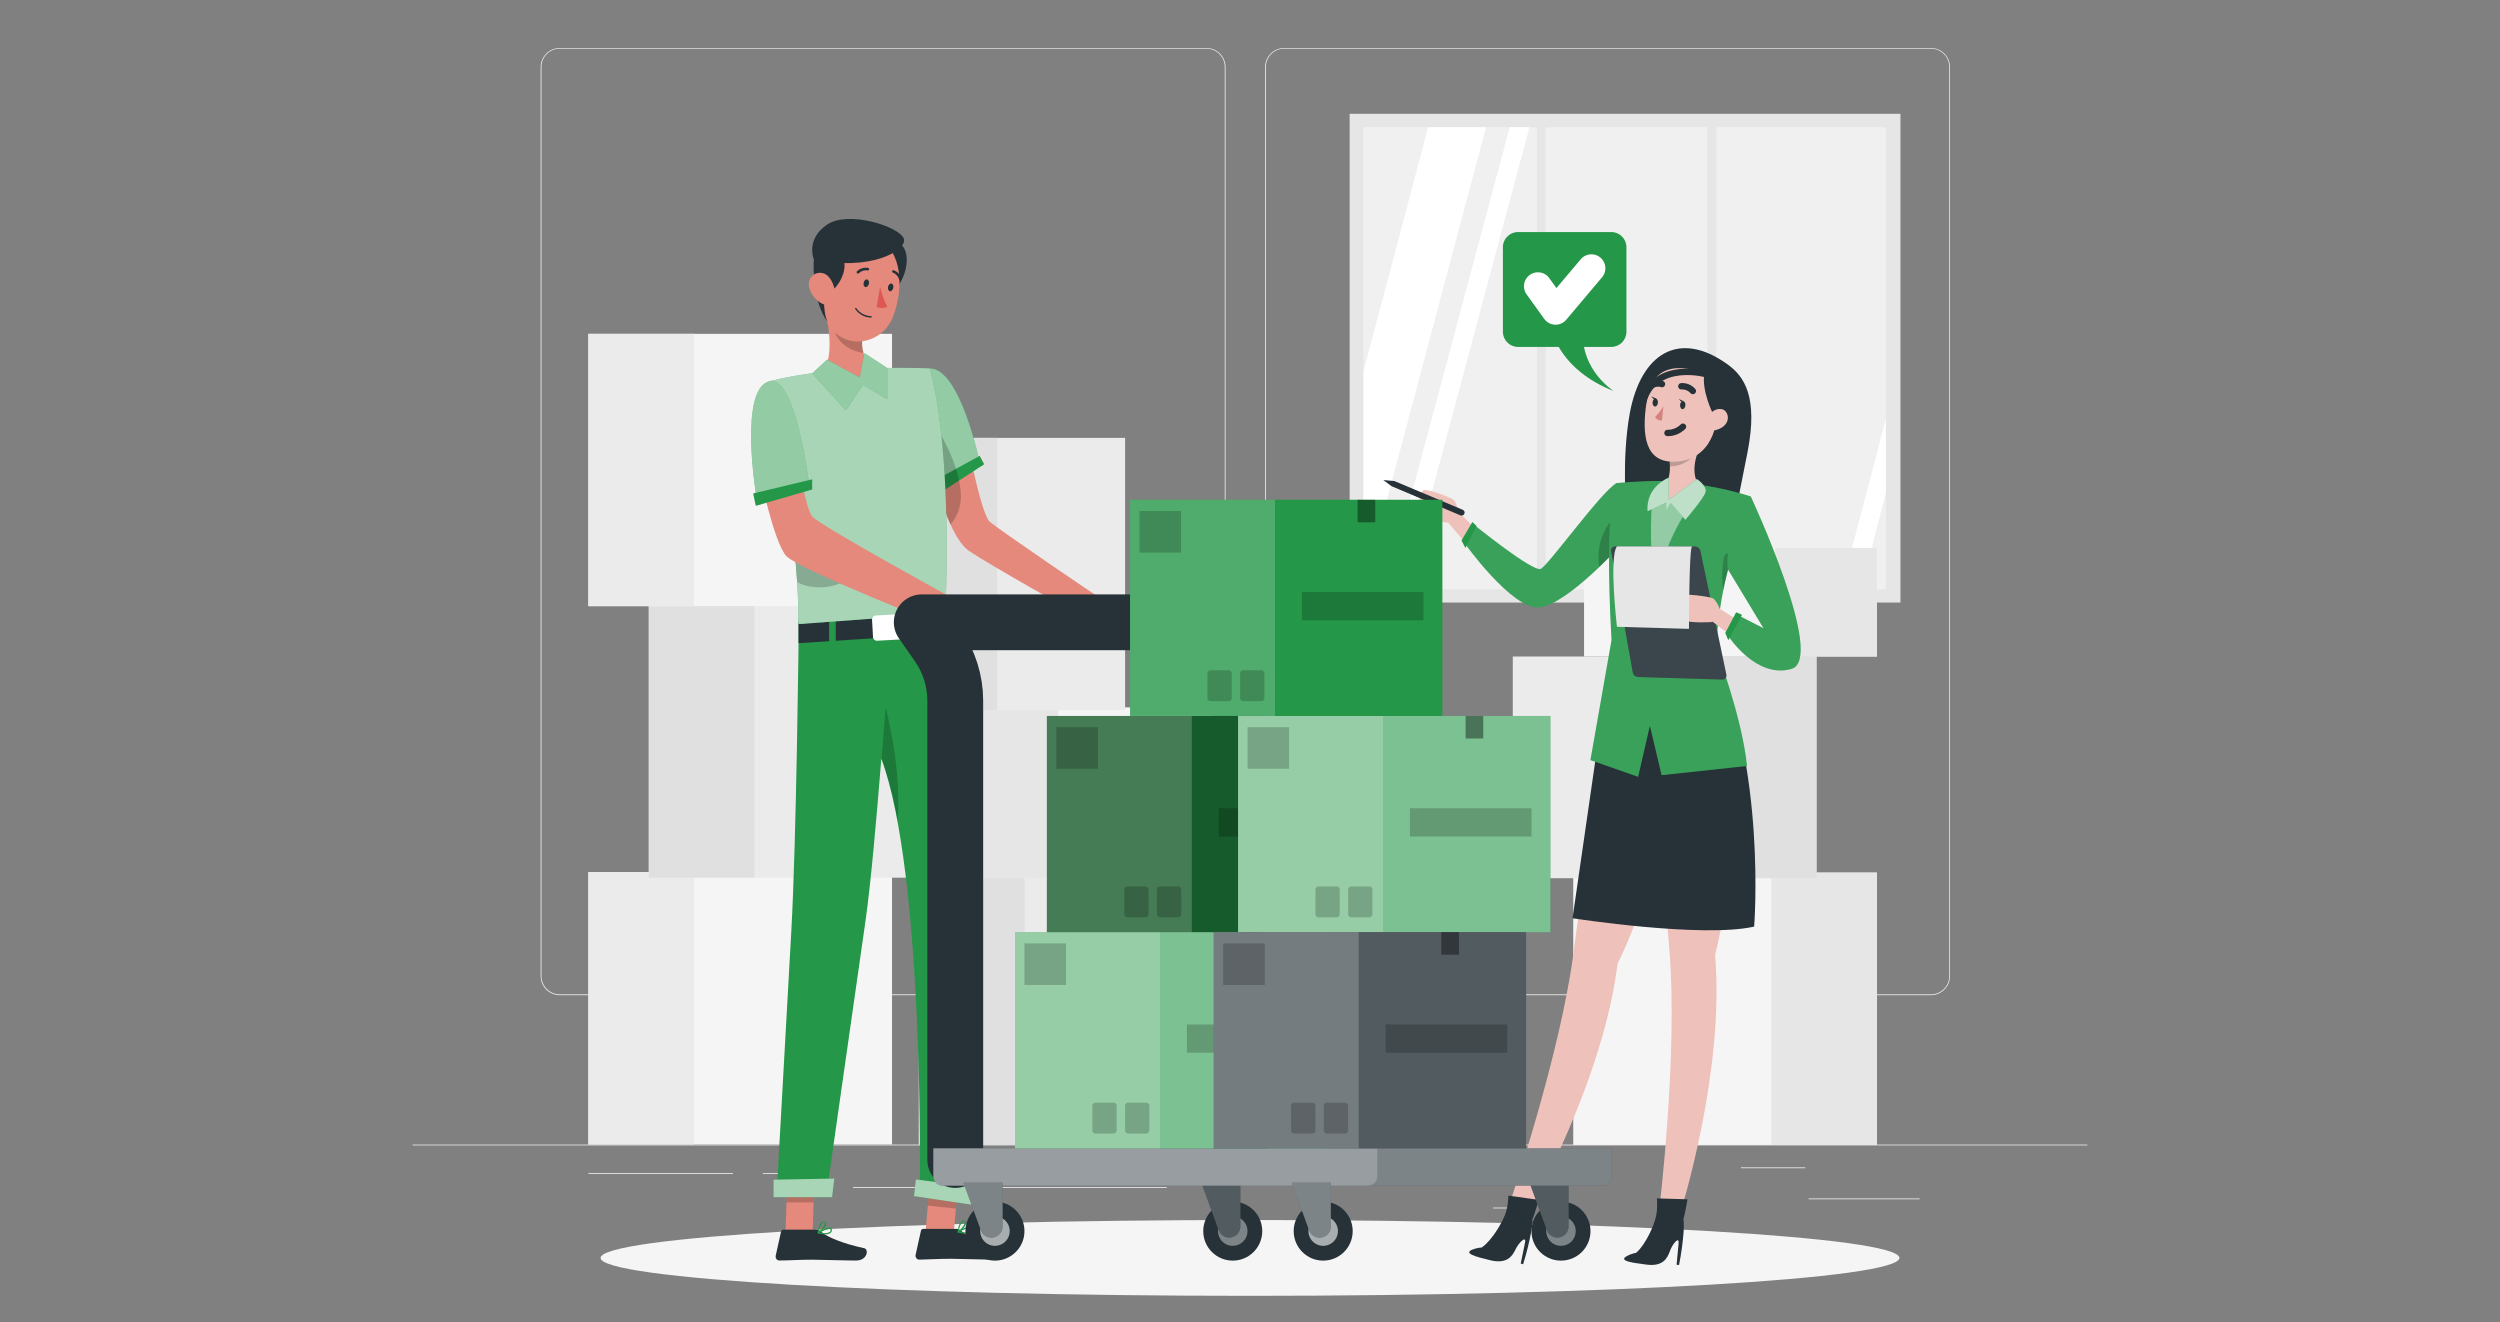 <svg width="312" height="165" viewBox="0 0 312 165" fill="none" xmlns="http://www.w3.org/2000/svg">
<rect x="0" y="0" width="312" height="165" fill="#808080" stroke="none"/>
<g clip-path="url(#clip0_244_2174)">
<g clip-path="url(#clip1_244_2174)">
<path d="M260.5 142.843H51.5V142.947H260.5V142.843Z" fill="#EBEBEB"/>
<path d="M239.559 149.567H225.714V149.672H239.559V149.567Z" fill="#EBEBEB"/>
<path d="M189.95 150.705H186.317V150.81H189.95V150.705Z" fill="#EBEBEB"/>
<path d="M225.296 145.688H217.274V145.793H225.296V145.688Z" fill="#EBEBEB"/>
<path d="M91.482 146.392H73.428V146.496H91.482V146.392Z" fill="#EBEBEB"/>
<path d="M97.852 146.392H95.206V146.496H97.852V146.392Z" fill="#EBEBEB"/>
<path d="M145.612 148.155H106.454V148.26H145.612V148.155Z" fill="#EBEBEB"/>
<path d="M150.566 124.2H69.854C69.222 124.199 68.616 123.947 68.169 123.499C67.723 123.052 67.472 122.445 67.472 121.813V8.355C67.477 7.726 67.731 7.125 68.177 6.682C68.623 6.239 69.226 5.99 69.854 5.989H150.566C151.199 5.989 151.806 6.241 152.254 6.688C152.701 7.136 152.953 7.743 152.953 8.376V121.813C152.953 122.446 152.701 123.053 152.254 123.501C151.806 123.948 151.199 124.2 150.566 124.2ZM69.854 6.073C69.25 6.074 68.67 6.315 68.243 6.743C67.816 7.171 67.576 7.751 67.576 8.355V121.813C67.576 122.417 67.816 122.997 68.243 123.425C68.67 123.853 69.25 124.094 69.854 124.095H150.566C151.171 124.094 151.751 123.853 152.178 123.425C152.606 122.998 152.847 122.418 152.848 121.813V8.355C152.847 7.75 152.606 7.17 152.178 6.743C151.751 6.315 151.171 6.074 150.566 6.073H69.854Z" fill="#EBEBEB"/>
<path d="M240.983 124.2H160.268C159.635 124.199 159.029 123.947 158.581 123.499C158.134 123.052 157.882 122.446 157.881 121.813V8.355C157.887 7.726 158.142 7.125 158.588 6.682C159.035 6.239 159.639 5.99 160.268 5.989H240.983C241.611 5.991 242.213 6.241 242.658 6.684C243.104 7.127 243.356 7.727 243.362 8.355V121.813C243.362 122.444 243.112 123.05 242.666 123.498C242.22 123.945 241.615 124.197 240.983 124.2ZM160.268 6.073C159.663 6.074 159.083 6.315 158.655 6.743C158.227 7.17 157.986 7.75 157.985 8.355V121.813C157.986 122.418 158.227 122.998 158.655 123.425C159.083 123.853 159.663 124.094 160.268 124.095H240.983C241.588 124.094 242.168 123.853 242.596 123.425C243.024 122.998 243.265 122.418 243.266 121.813V8.355C243.265 7.75 243.024 7.17 242.596 6.743C242.168 6.315 241.588 6.074 240.983 6.073H160.268Z" fill="#EBEBEB"/>
<path d="M237.176 14.203H168.436V75.198H237.176V14.203Z" fill="#E6E6E6"/>
<path d="M235.361 15.874H170.153V73.558H235.361V15.874Z" fill="#F0F0F0"/>
<path d="M185.46 15.874L170.153 73.433V46.388L178.233 15.874H185.46Z" fill="white"/>
<path d="M190.878 15.874L175.441 73.558H172.979L188.416 15.874H190.878Z" fill="white"/>
<path d="M235.361 52.275V61.492L232.239 73.56H229.777L235.361 52.275Z" fill="white"/>
<path d="M192.901 14.838H191.802V74.846H192.901V14.838Z" fill="#E6E6E6"/>
<path d="M214.185 14.838H213.086V74.846H214.185V14.838Z" fill="#E6E6E6"/>
<path d="M111.328 108.839H73.428V142.826H111.328V108.839Z" fill="#F5F5F5"/>
<path d="M86.62 108.839H73.428V142.826H86.62V108.839Z" fill="#EBEBEB"/>
<path d="M118.869 75.548H80.969V109.535H118.869V75.548Z" fill="#EBEBEB"/>
<path d="M94.161 75.548H80.969V109.535H94.161V75.548Z" fill="#E0E0E0"/>
<path d="M111.328 41.662H73.428V75.65H111.328V41.662Z" fill="#F5F5F5"/>
<path d="M86.62 41.662H73.428V75.65H86.62V41.662Z" fill="#EBEBEB"/>
<path d="M152.572 108.868H114.672V142.856H152.572V108.868Z" fill="#EBEBEB"/>
<path d="M127.864 108.868H114.672V142.856H127.864V108.868Z" fill="#E0E0E0"/>
<path d="M156.769 88.281H118.869V109.57H156.769V88.281Z" fill="#F5F5F5"/>
<path d="M132.061 88.281H118.869V109.57H132.061V88.281Z" fill="#E6E6E6"/>
<path d="M140.413 54.648H115.926V88.636H140.413V54.648Z" fill="#EBEBEB"/>
<path d="M124.449 54.648H115.926V88.636H124.449V54.648Z" fill="#E0E0E0"/>
<path d="M196.341 142.888H234.241V108.9H196.341V142.888Z" fill="#F5F5F5"/>
<path d="M221.049 142.888H234.241V108.9H221.049V142.888Z" fill="#E6E6E6"/>
<path d="M188.796 109.6H226.696V81.932H188.796V109.6Z" fill="#EBEBEB"/>
<path d="M213.509 109.6H226.701V81.932H213.509V109.6Z" fill="#E0E0E0"/>
<path d="M197.691 81.932H234.241V68.388H197.691V81.932Z" fill="#F5F5F5"/>
<path d="M221.525 81.932H234.245V68.388H221.525V81.932Z" fill="#E6E6E6"/>
<path d="M156 161.72C200.761 161.72 237.046 159.602 237.046 156.989C237.046 154.375 200.761 152.257 156 152.257C111.24 152.257 74.954 154.375 74.954 156.989C74.954 159.602 111.24 161.72 156 161.72Z" fill="#F5F5F5"/>
<path d="M201.086 28.959H189.453C188.407 28.959 187.56 29.807 187.56 30.852V41.403C187.56 42.449 188.407 43.296 189.453 43.296H201.086C202.132 43.296 202.98 42.449 202.98 41.403V30.852C202.98 29.807 202.132 28.959 201.086 28.959Z" fill="#249748"/>
<path d="M193.763 41.474C193.763 41.474 194.737 46.184 201.374 48.797C201.374 48.797 197.316 46.201 197.566 41.474H193.763Z" fill="#249748"/>
<path d="M191.932 35.722L194.135 38.782L198.608 33.477" stroke="white" stroke-width="3.483" stroke-linecap="round" stroke-linejoin="round"/>
<path d="M215.578 45.458C217.622 46.925 219.47 49.433 218.086 56.455C216.703 63.478 216.352 65.15 216.352 65.15L202.976 63.645C202.976 63.645 202.349 57.429 203.394 51.581C204.806 44.028 209.593 41.156 215.578 45.458Z" fill="#263238"/>
<path d="M202.19 84.26C202.19 84.26 197.659 108.399 196.451 118.318C194.871 131.251 188.413 150.17 188.413 150.17L190.996 150.839C190.996 150.839 200.1 134.758 201.864 120.296C209.095 105.511 209.68 87.303 209.68 87.303L202.19 84.26Z" fill="#EEC1BB"/>
<path d="M183.589 156.023C184.006 155.831 184.455 155.718 184.914 155.689C184.914 155.689 186.502 154.752 188.074 151.124H189.846C190.145 151.128 190.435 151.224 190.678 151.398C190.921 151.572 191.105 151.816 191.205 152.098C191.234 152.177 191.251 152.26 191.255 152.345C191.235 152.765 191.189 153.184 191.117 153.599C190.858 155.012 190.513 156.407 190.085 157.779L189.784 157.699L190.327 155.062C190.511 154.163 189.566 155.028 189.132 155.935C188.697 156.842 188.041 157.724 186.097 157.306C183.806 156.763 182.891 156.433 183.589 156.023Z" fill="#263238"/>
<path d="M191.271 152.131C191.606 151.275 192.032 149.741 192.032 149.741L188.241 149.214C188.241 149.214 188.241 151.078 187.539 152.299C189.52 152.29 191.271 152.131 191.271 152.131Z" fill="#263238"/>
<path d="M206.892 83.876C206.892 83.876 207.456 108.433 208.322 118.382C209.454 131.365 207.047 151.212 207.047 151.212L209.714 151.329C209.714 151.329 215.294 133.714 214.04 119.193C218.057 103.234 214.876 85.301 214.876 85.301L206.892 83.876Z" fill="#EEC1BB"/>
<path d="M202.9 156.834C203.295 156.597 203.73 156.434 204.184 156.354C204.184 156.354 205.659 155.254 206.834 151.476L208.589 151.275C208.889 151.247 209.19 151.312 209.451 151.462C209.713 151.611 209.921 151.838 210.048 152.111C210.086 152.186 210.111 152.266 210.123 152.349C210.151 152.777 210.151 153.205 210.123 153.632C210.016 155.059 209.822 156.477 209.542 157.879L209.237 157.838L209.492 155.154C209.576 154.243 208.736 155.204 208.397 156.153C208.059 157.102 207.49 158.076 205.5 157.825C203.185 157.545 202.236 157.307 202.9 156.834Z" fill="#263238"/>
<path d="M210.102 152.13C210.34 151.244 210.599 149.672 210.599 149.672L206.775 149.56C206.775 149.56 206.975 151.411 206.411 152.703C208.376 152.473 210.102 152.13 210.102 152.13Z" fill="#263238"/>
<path d="M201.224 80.231L196.254 114.599C196.254 114.599 212.439 117.107 218.918 115.64C218.918 115.64 220.51 95.798 213.747 81.364L201.224 80.231Z" fill="#263238"/>
<path d="M186.263 68.079L181.937 63.807C181.937 63.807 181.791 62.662 181.369 62.344C180.946 62.027 177.987 60.948 177.607 61.186C177.226 61.425 176.737 63.824 177.247 64.263C177.757 64.702 180.453 65.262 180.729 65.216L185.423 70.779L186.263 68.079Z" fill="#EEC1BB"/>
<path d="M201.747 60.292C199.882 61.283 193.261 70.537 192.287 70.993C191.313 71.448 183.86 65.408 183.86 65.408L182.606 67.553C182.606 67.553 188.718 76.214 192.174 75.796C195.631 75.378 202.248 68.063 202.248 68.063L201.747 60.292Z" fill="#249748"/>
<path opacity="0.1" d="M201.747 60.292C199.882 61.283 193.261 70.537 192.287 70.993C191.313 71.448 183.86 65.408 183.86 65.408L182.606 67.553C182.606 67.553 188.718 76.214 192.174 75.796C195.631 75.378 202.248 68.063 202.248 68.063L201.747 60.292Z" fill="white"/>
<path d="M184.27 65.638L183.752 65.149L182.393 67.448L182.882 68.389L184.27 65.638Z" fill="#249748"/>
<path opacity="0.2" d="M199.59 70.742C201.137 69.267 202.249 68.042 202.249 68.042L202.132 66.203L201.563 64.418C200.761 65.243 200.165 66.246 199.822 67.345C199.479 68.443 199.4 69.607 199.59 70.742Z" fill="black"/>
<path d="M201.119 79.879C200.597 70.683 200.831 65.617 201.069 63.088C201.332 60.392 201.746 60.292 201.746 60.292C201.746 60.292 204.672 60.008 207.209 60.028C209.172 60.095 211.128 60.302 213.061 60.647C214.902 60.952 216.718 61.39 218.495 61.955C218.199 62.791 217.931 63.627 217.68 64.363C217.35 65.362 217.053 66.286 216.782 67.151C216.28 68.765 215.887 70.161 215.578 71.411C214.779 74.558 214.312 77.78 214.186 81.025C214.186 81.025 217.4 89.426 218.027 95.592L207.368 96.741L205.905 90.576L204.442 96.95L198.486 94.86L201.119 79.879Z" fill="#249748"/>
<path opacity="0.1" d="M201.119 79.879C200.597 70.683 200.831 65.617 201.069 63.088C201.332 60.392 201.746 60.292 201.746 60.292C201.746 60.292 204.672 60.008 207.209 60.028C209.172 60.095 211.128 60.302 213.061 60.647C214.902 60.952 216.718 61.39 218.495 61.955C218.199 62.791 217.931 63.627 217.68 64.363C217.35 65.362 217.053 66.286 216.782 67.151C216.28 68.765 215.887 70.161 215.578 71.411C214.779 74.558 214.312 77.78 214.186 81.025C214.186 81.025 217.4 89.426 218.027 95.592L207.368 96.741L205.905 90.576L204.442 96.95L198.486 94.86L201.119 79.879Z" fill="white"/>
<path opacity="0.2" d="M215.06 73.665C215.203 72.963 215.37 72.214 215.575 71.412C215.704 70.902 215.846 70.367 215.993 69.798C215.575 68.373 215.157 69.489 215.157 69.489C214.897 70.866 214.865 72.277 215.06 73.665Z" fill="black"/>
<path d="M207.357 60.589C207.485 60.524 207.618 60.467 207.754 60.418C208.055 60.179 208.423 59.607 208.406 58.215C208.392 57.663 208.341 57.113 208.251 56.568L212.126 55.845C212.126 55.845 210.805 58.453 211.904 60.393C212.285 60.56 212.511 60.811 212.469 61.116C212.18 63.352 207.365 65.517 207.365 65.517C207.365 65.517 205.02 61.872 207.357 60.589Z" fill="#EEC1BB"/>
<path opacity="0.2" d="M208.251 56.568C208.338 57.109 208.389 57.655 208.401 58.202C211.018 58.202 212.126 55.845 212.126 55.845L208.251 56.568Z" fill="black"/>
<path d="M210.395 45.747C207.026 45.563 205.843 47.306 205.408 50.763C204.861 55.085 205.655 58.22 209.918 57.526C215.708 56.569 215.992 46.052 210.395 45.747Z" fill="#EEC1BB"/>
<path d="M207.595 50.716C207.297 51.204 206.942 51.654 206.537 52.058C206.629 52.201 206.76 52.315 206.913 52.389C207.066 52.463 207.237 52.493 207.407 52.476L207.595 50.716Z" fill="#D4827D"/>
<path d="M209.672 50.532C209.672 50.808 209.781 51.047 209.965 51.059C210.149 51.072 210.316 50.863 210.341 50.587C210.366 50.311 210.228 50.073 210.044 50.06C209.86 50.048 209.693 50.257 209.672 50.532Z" fill="#263238"/>
<path d="M210.119 50.076L209.538 49.796C209.538 49.796 209.797 50.323 210.119 50.076Z" fill="#263238"/>
<path d="M206.24 50.206C206.22 50.482 206.349 50.716 206.533 50.733C206.717 50.749 206.888 50.536 206.909 50.256C206.93 49.976 206.796 49.746 206.613 49.729C206.429 49.713 206.261 49.93 206.24 50.206Z" fill="#263238"/>
<path d="M206.688 49.751L206.107 49.467C206.107 49.467 206.366 49.998 206.688 49.751Z" fill="#263238"/>
<path d="M209.835 48.208C210.103 48.19 210.371 48.234 210.619 48.336C210.867 48.438 211.088 48.596 211.265 48.797" stroke="#263238" stroke-width="0.797" stroke-linecap="round" stroke-linejoin="round"/>
<path d="M207.415 47.932C207.188 47.861 206.948 47.842 206.713 47.876C206.477 47.911 206.253 47.999 206.057 48.133" stroke="#263238" stroke-width="0.797" stroke-linecap="round" stroke-linejoin="round"/>
<path d="M213.769 51.628C213.769 51.628 212.343 48.773 212.699 46.649C212.699 46.649 206.174 43.556 205.471 50.311C205.471 50.311 205.15 44.258 210.947 44.459C216.745 44.66 216.256 53.116 213.129 55.477C213.129 55.461 214.647 53.413 213.769 51.628Z" fill="#263238"/>
<path d="M213.179 52.31C213.235 51.922 213.443 51.572 213.756 51.337C214.069 51.102 214.463 51.001 214.851 51.056C215.888 51.227 216.268 53.401 213.643 53.773C213.267 53.814 213.071 53.438 213.179 52.31Z" fill="#EEC1BB"/>
<path d="M210.036 53.253C209.781 53.505 209.479 53.703 209.146 53.837C208.814 53.971 208.459 54.038 208.101 54.035" stroke="#263238" stroke-width="0.797" stroke-linecap="round" stroke-linejoin="round"/>
<path d="M212.698 46.648C212.698 46.648 205.416 44.755 204.806 51.581" stroke="#263238" stroke-width="0.797" stroke-linecap="round" stroke-linejoin="round"/>
<path d="M206.203 62.249C206.203 62.249 205.647 67.783 206.558 72.82C206.558 72.82 208.706 65.037 211.724 62.391L208.255 62.889L206.203 62.249Z" fill="#249748"/>
<path opacity="0.5" d="M206.203 62.249C206.203 62.249 205.647 67.783 206.558 72.82C206.558 72.82 208.706 65.037 211.724 62.391L208.255 62.889L206.203 62.249Z" fill="white"/>
<path d="M211.774 59.787L208.25 62.391V59.624C208.25 59.624 205.404 60.657 205.604 63.804L207.941 62.73V63.804L208.489 62.767L210.336 64.878C210.336 64.878 212.597 62.241 212.844 61.447C213.091 60.652 211.774 59.787 211.774 59.787Z" fill="#249748"/>
<path opacity="0.7" d="M211.774 59.787L208.25 62.391V59.624C208.25 59.624 205.404 60.657 205.604 63.804L207.941 62.73V63.804L208.489 62.767L210.336 64.878C210.336 64.878 212.597 62.241 212.844 61.447C213.091 60.652 211.774 59.787 211.774 59.787Z" fill="white"/>
<path d="M215.453 84.206L212.217 68.769C212.184 68.607 212.096 68.462 211.968 68.358C211.84 68.254 211.68 68.197 211.515 68.196H201.563C201.489 68.196 201.417 68.213 201.351 68.244C201.284 68.275 201.225 68.32 201.178 68.376C201.131 68.432 201.097 68.498 201.078 68.569C201.06 68.639 201.056 68.713 201.069 68.786L203.765 83.9C203.793 84.064 203.877 84.212 204.002 84.32C204.127 84.428 204.286 84.49 204.451 84.494L214.972 84.808C215.045 84.806 215.118 84.788 215.184 84.756C215.249 84.723 215.307 84.677 215.353 84.619C215.399 84.562 215.432 84.495 215.449 84.424C215.466 84.352 215.467 84.278 215.453 84.206Z" fill="#263238"/>
<path opacity="0.1" d="M215.453 84.206L212.217 68.769C212.184 68.607 212.096 68.462 211.968 68.358C211.84 68.254 211.68 68.197 211.515 68.196H201.563C201.489 68.196 201.417 68.213 201.351 68.244C201.284 68.275 201.225 68.32 201.178 68.376C201.131 68.432 201.097 68.498 201.078 68.569C201.06 68.639 201.056 68.713 201.069 68.786L203.765 83.9C203.793 84.064 203.877 84.212 204.002 84.32C204.127 84.428 204.286 84.49 204.451 84.494L214.972 84.808C215.045 84.806 215.118 84.788 215.184 84.756C215.249 84.723 215.307 84.677 215.353 84.619C215.399 84.562 215.432 84.495 215.449 84.424C215.466 84.352 215.467 84.278 215.453 84.206Z" fill="white"/>
<path d="M219.754 79.207L214.609 75.964C214.609 75.964 214.216 74.881 213.739 74.66C213.263 74.438 210.136 74.024 209.831 74.338C209.526 74.651 209.551 77.097 210.145 77.418C210.738 77.74 213.489 77.703 213.748 77.598L219.512 82.012L219.754 79.207Z" fill="#EEC1BB"/>
<path d="M218.496 61.956C218.496 61.956 215.152 66.838 215.624 71.018L220.084 78.4L217.087 76.87L215.729 79.428C215.729 79.428 219.177 84.741 223.566 83.487C227.955 82.233 218.496 61.956 218.496 61.956Z" fill="#249748"/>
<path opacity="0.1" d="M218.496 61.956C218.496 61.956 215.152 66.838 215.624 71.018L220.084 78.4L217.087 76.87L215.729 79.428C215.729 79.428 219.177 84.741 223.566 83.487C227.955 82.233 218.496 61.956 218.496 61.956Z" fill="white"/>
<path d="M217.401 76.728L215.695 79.901L215.311 78.994L216.669 76.415L217.401 76.728Z" fill="#249748"/>
<path d="M211.177 68.197C210.784 68.197 210.784 78.48 210.784 78.48L201.797 78.221C201.797 78.221 200.786 69.526 201.797 68.189L211.177 68.197Z" fill="white"/>
<path opacity="0.1" d="M211.177 68.197C210.784 68.197 210.784 78.48 210.784 78.48L201.797 78.221C201.797 78.221 200.786 69.526 201.797 68.189L211.177 68.197Z" fill="black"/>
<path d="M174.058 60.05L182.556 63.624C182.602 63.644 182.644 63.673 182.678 63.709C182.713 63.745 182.74 63.787 182.759 63.834C182.777 63.881 182.786 63.93 182.785 63.98C182.784 64.03 182.773 64.08 182.753 64.126C182.713 64.216 182.64 64.287 182.548 64.323C182.456 64.359 182.354 64.357 182.264 64.318L173.711 60.694L173.632 60.652L172.637 59.912L173.946 60.025C173.984 60.027 174.022 60.036 174.058 60.05Z" fill="#263238"/>
<path d="M145.864 77.664L137.608 78.4L134.298 76.531C134.298 76.531 123.68 70.617 120.922 68.748C120.086 68.176 119.304 66.93 118.631 65.467C118.066 64.212 117.58 62.924 117.176 61.609C116.988 61.019 116.821 60.455 116.679 59.937C116.361 58.821 116.165 57.985 116.11 57.759C116.113 57.741 116.113 57.723 116.11 57.705H116.131L118.748 56.869L120.934 56.175C120.934 56.175 121.034 56.693 121.206 57.483L121.356 58.181C121.402 58.382 121.448 58.599 121.498 58.817C122.05 61.249 122.899 64.568 123.513 65.112C124.504 65.985 136.96 74.475 137.403 74.696C137.846 74.918 141.813 74.696 141.813 74.696L145.864 77.664Z" fill="#E4897B"/>
<path d="M116.044 45.985C119.847 45.926 122.268 57.714 122.268 57.714L117.252 60.222C115.827 57.755 115.084 54.953 115.099 52.104C115.216 47.581 116.044 45.985 116.044 45.985Z" fill="#249748"/>
<path opacity="0.5" d="M116.044 45.985C119.847 45.926 122.268 57.714 122.268 57.714L117.252 60.222C115.827 57.755 115.084 54.953 115.099 52.104C115.216 47.581 116.044 45.985 116.044 45.985Z" fill="white"/>
<path d="M122.823 57.943L121.469 58.821L119.701 59.966L117.159 61.609L116.704 61.905L116.152 60.229L116.662 59.953L116.996 59.769L119.32 58.503L121.176 57.487L122.104 56.981L122.267 56.894L122.823 57.943Z" fill="#249748"/>
<path opacity="0.2" d="M119.927 61.906C119.935 63.213 119.468 64.478 118.614 65.467C118.05 64.213 117.564 62.924 117.16 61.609L116.704 61.906L116.152 60.234L116.662 59.958C116.345 58.842 116.148 58.006 116.094 57.78V57.713L116.696 53.115C117.485 54.302 118.16 55.562 118.71 56.877C118.928 57.391 119.128 57.939 119.312 58.507C119.376 58.703 119.435 58.903 119.488 59.109C119.567 59.394 119.634 59.682 119.693 59.97C119.829 60.607 119.907 61.255 119.927 61.906Z" fill="black"/>
<path d="M115.475 154.112L118.974 154.484L119.63 146.939L116.131 146.567L115.475 154.112Z" fill="#E4897B"/>
<path d="M98.023 153.858H101.409L101.689 146.008H98.299L98.023 153.858Z" fill="#E4897B"/>
<path d="M101.881 153.464H97.764C97.697 153.465 97.632 153.489 97.579 153.531C97.527 153.574 97.491 153.632 97.476 153.698L96.807 156.716C96.793 156.78 96.792 156.847 96.803 156.911C96.815 156.976 96.84 157.038 96.875 157.093C96.911 157.148 96.957 157.196 97.012 157.233C97.066 157.27 97.127 157.296 97.192 157.309C97.228 157.316 97.264 157.316 97.3 157.309C98.634 157.309 99.603 157.209 101.275 157.209C102.308 157.209 105.418 157.314 106.839 157.314C108.26 157.314 108.448 155.909 107.863 155.78C105.251 155.211 103.265 154.421 102.429 153.69C102.28 153.55 102.085 153.47 101.881 153.464Z" fill="#263238"/>
<path d="M102.116 153.937C102.1 153.933 102.085 153.924 102.074 153.911C102.062 153.899 102.055 153.883 102.053 153.866C102.051 153.851 102.054 153.836 102.061 153.823C102.067 153.809 102.078 153.798 102.091 153.791C102.212 153.712 103.307 153.039 103.684 153.235C103.726 153.254 103.762 153.285 103.787 153.324C103.812 153.364 103.824 153.41 103.822 153.457C103.83 153.535 103.819 153.613 103.79 153.686C103.761 153.759 103.714 153.824 103.654 153.875C103.464 154.006 103.233 154.068 103.002 154.05C102.704 154.046 102.406 154.008 102.116 153.937ZM102.346 153.824C102.742 153.959 103.174 153.936 103.554 153.762C103.594 153.726 103.624 153.681 103.643 153.631C103.662 153.58 103.669 153.526 103.663 153.473C103.663 153.411 103.633 153.381 103.608 153.381C103.578 153.364 103.543 153.357 103.508 153.36C103.094 153.439 102.7 153.596 102.346 153.824Z" fill="#249748"/>
<path d="M102.078 153.962C102.066 153.953 102.056 153.942 102.05 153.929C102.043 153.916 102.04 153.901 102.041 153.887C102.041 153.841 102.128 152.867 102.521 152.549C102.567 152.508 102.62 152.477 102.679 152.459C102.737 152.441 102.799 152.436 102.86 152.444C102.921 152.444 102.979 152.465 103.027 152.503C103.074 152.541 103.107 152.594 103.119 152.653C103.186 153.013 102.509 153.757 102.162 153.949H102.124C102.11 153.958 102.094 153.962 102.078 153.962ZM102.622 152.641C102.379 152.945 102.233 153.315 102.204 153.703C102.555 153.439 102.985 152.867 102.943 152.653C102.943 152.633 102.943 152.574 102.826 152.574H102.789C102.733 152.578 102.679 152.599 102.634 152.633L102.622 152.641Z" fill="#249748"/>
<path d="M119.342 153.36H115.224C115.157 153.361 115.092 153.383 115.04 153.425C114.988 153.467 114.951 153.525 114.936 153.59L114.267 156.608C114.24 156.738 114.265 156.873 114.337 156.984C114.409 157.096 114.522 157.174 114.652 157.202H114.765C116.094 157.177 117.064 157.097 118.74 157.097C119.768 157.097 122.878 157.206 124.299 157.206C125.72 157.206 125.908 155.797 125.327 155.668C122.715 155.099 120.729 154.313 119.893 153.578C119.742 153.44 119.546 153.363 119.342 153.36Z" fill="#263238"/>
<path d="M119.576 153.829C119.559 153.825 119.544 153.816 119.533 153.803C119.522 153.79 119.515 153.775 119.513 153.758C119.511 153.742 119.514 153.727 119.521 153.713C119.529 153.7 119.54 153.689 119.555 153.683C119.676 153.603 120.771 152.93 121.143 153.127C121.185 153.146 121.221 153.177 121.245 153.217C121.27 153.256 121.282 153.302 121.281 153.348C121.29 153.426 121.279 153.505 121.25 153.578C121.221 153.651 121.174 153.716 121.114 153.766C120.927 153.902 120.701 153.971 120.47 153.963C120.168 153.952 119.868 153.907 119.576 153.829ZM119.806 153.716C120.201 153.848 120.632 153.827 121.014 153.657C121.053 153.622 121.084 153.577 121.103 153.527C121.122 153.476 121.129 153.422 121.122 153.369C121.122 153.302 121.093 153.273 121.072 153.273C121.04 153.256 121.004 153.248 120.968 153.252C120.554 153.332 120.16 153.49 119.806 153.716Z" fill="#249748"/>
<path d="M119.554 153.846C119.542 153.838 119.532 153.828 119.525 153.815C119.517 153.803 119.513 153.789 119.513 153.774C119.513 153.724 119.6 152.75 119.993 152.433C120.039 152.392 120.093 152.361 120.151 152.343C120.21 152.325 120.271 152.32 120.332 152.328C120.393 152.328 120.453 152.349 120.5 152.388C120.547 152.427 120.579 152.481 120.591 152.541C120.662 152.897 119.985 153.645 119.634 153.833H119.596C119.584 153.841 119.569 153.845 119.554 153.846ZM120.098 152.525C119.853 152.827 119.707 153.198 119.68 153.586C120.027 153.323 120.457 152.75 120.416 152.541C120.416 152.516 120.416 152.458 120.299 152.458H120.261C120.201 152.462 120.144 152.485 120.098 152.525Z" fill="#249748"/>
<path opacity="0.2" d="M116.131 146.567L119.63 146.939L119.287 150.831L115.789 150.459L116.131 146.567Z" fill="black"/>
<path opacity="0.2" d="M98.3 146.012H101.69L101.543 150.062H98.153L98.3 146.012Z" fill="black"/>
<path d="M99.696 77.142H117.67C119.379 86.484 124.734 119.535 120.892 148.983L114.802 148.227C114.802 148.227 115.366 109.131 109.991 94.681C109.372 102.414 108.637 110.644 108.001 115.025C106.45 125.801 103.102 149.364 103.102 149.364H96.903C96.903 149.364 98.157 126.817 98.755 116.22C99.395 104.717 99.675 79.503 99.696 77.142Z" fill="#249748"/>
<path opacity="0.2" d="M110.02 94.682C110.906 97.216 111.579 99.819 112.031 102.465C112.532 95.581 110.522 88.282 110.522 88.282L110.02 94.682Z" fill="black"/>
<path d="M121.607 150.401L114.07 149.281L114.3 147.195L122.138 148.224L121.607 150.401Z" fill="#249748"/>
<path opacity="0.6" d="M121.607 150.401L114.07 149.281L114.3 147.195L122.138 148.224L121.607 150.401Z" fill="white"/>
<path d="M103.846 149.41H96.536V147.224L104.122 147.082L103.846 149.41Z" fill="#249748"/>
<path opacity="0.6" d="M103.846 149.41H96.536V147.224L104.122 147.082L103.846 149.41Z" fill="white"/>
<path d="M99.662 80.268L99.645 77.664L117.978 76.531L118.108 79.056L99.662 80.268Z" fill="#263238"/>
<path d="M104.302 77.005H103.475V80.821H104.302V77.005Z" fill="#249748"/>
<path d="M116.972 75.737L116.146 75.797L116.424 79.603L117.249 79.543L116.972 75.737Z" fill="#249748"/>
<path d="M117.963 76.533L99.646 77.887C99.646 76.282 99.604 74.493 99.483 72.604C99.257 69.113 98.827 65.293 98.346 61.711C97.326 54.099 96.076 47.565 96.076 47.565C104.603 45.413 116.044 45.973 116.044 45.973C119.016 57.108 117.963 76.533 117.963 76.533Z" fill="#249748"/>
<path opacity="0.6" d="M117.963 76.533L99.646 77.887C99.646 76.282 99.604 74.493 99.483 72.604C99.257 69.113 98.827 65.293 98.346 61.711C97.326 54.099 96.076 47.565 96.076 47.565C104.603 45.413 116.044 45.973 116.044 45.973C119.016 57.108 117.963 76.533 117.963 76.533Z" fill="white"/>
<path d="M102.583 46.424C104.255 47.925 108.281 47.373 108.281 47.373C108.281 47.373 110.789 46.679 110.275 45.889C108.787 45.647 108.068 44.953 107.767 44.062C107.601 43.513 107.55 42.935 107.616 42.365C107.639 42.047 107.681 41.73 107.742 41.416L102.726 37.713C103.399 40.158 104.201 44.652 102.583 46.424Z" fill="#E4897B"/>
<path opacity="0.2" d="M103.901 40.065C104.097 43.067 106.564 43.894 107.772 44.062C107.606 43.512 107.555 42.934 107.621 42.364L103.901 40.065Z" fill="black"/>
<path d="M112.528 30.582C113.745 31.736 113.239 35.251 110.76 37.049C108.281 38.846 108.281 30.152 108.281 30.152C108.281 30.152 111.755 29.846 112.528 30.582Z" fill="#263238"/>
<path d="M103.562 40.759C104.082 41.529 104.84 42.106 105.72 42.403C106.599 42.7 107.552 42.699 108.432 42.402C109.576 42.04 110.538 41.255 111.124 40.208C111.207 40.062 111.282 39.913 111.35 39.76C112.57 36.922 112.946 31.906 109.941 30.042C108.909 29.395 107.663 29.184 106.475 29.455C105.288 29.726 104.257 30.457 103.608 31.488C103.224 32.1 102.988 32.792 102.919 33.511C102.551 36.838 102.175 38.786 103.562 40.759Z" fill="#E4897B"/>
<path d="M107.784 35.287C107.722 35.551 107.843 35.797 108.023 35.827C108.202 35.856 108.378 35.659 108.441 35.409C108.503 35.158 108.378 34.899 108.206 34.869C108.035 34.84 107.834 35.016 107.784 35.287Z" fill="#263238"/>
<path d="M110.831 35.806C110.769 36.069 110.894 36.32 111.065 36.349C111.237 36.378 111.425 36.182 111.483 35.931C111.542 35.68 111.421 35.417 111.245 35.388C111.07 35.358 110.877 35.551 110.831 35.806Z" fill="#263238"/>
<path d="M109.841 35.773C110.022 36.646 110.323 37.49 110.735 38.281C110.527 38.382 110.3 38.436 110.069 38.44C109.837 38.444 109.608 38.396 109.397 38.301L109.841 35.773Z" fill="#DE5753"/>
<path d="M107.006 34.138C107.034 34.146 107.065 34.148 107.094 34.142C107.123 34.136 107.15 34.123 107.173 34.105C107.316 33.962 107.49 33.855 107.682 33.793C107.874 33.731 108.077 33.714 108.277 33.745C108.297 33.75 108.318 33.751 108.339 33.748C108.359 33.745 108.379 33.737 108.397 33.727C108.415 33.716 108.431 33.701 108.443 33.684C108.455 33.668 108.464 33.648 108.469 33.628C108.478 33.587 108.471 33.544 108.449 33.508C108.427 33.473 108.392 33.447 108.352 33.436C108.102 33.39 107.845 33.404 107.601 33.476C107.358 33.549 107.135 33.678 106.952 33.854C106.923 33.884 106.906 33.925 106.906 33.967C106.906 34.009 106.923 34.049 106.952 34.08C106.966 34.102 106.984 34.122 107.006 34.138Z" fill="#263238"/>
<path d="M108.72 39.64C108.325 39.633 107.937 39.531 107.589 39.342C107.242 39.153 106.946 38.882 106.726 38.553C106.72 38.543 106.716 38.533 106.714 38.522C106.713 38.511 106.713 38.499 106.716 38.488C106.719 38.477 106.724 38.467 106.73 38.458C106.737 38.449 106.746 38.441 106.755 38.436C106.774 38.425 106.796 38.421 106.817 38.426C106.838 38.431 106.856 38.443 106.868 38.461C107.079 38.76 107.356 39.007 107.678 39.18C108 39.353 108.359 39.449 108.724 39.46C108.746 39.46 108.766 39.468 108.782 39.483C108.797 39.498 108.807 39.518 108.808 39.539C108.807 39.56 108.798 39.58 108.783 39.594C108.769 39.609 108.749 39.618 108.728 39.619L108.72 39.64Z" fill="#263238"/>
<path d="M112.319 34.979C112.347 34.996 112.379 35.004 112.411 35.004C112.451 34.992 112.485 34.965 112.506 34.928C112.527 34.892 112.533 34.849 112.524 34.808C112.459 34.561 112.336 34.334 112.164 34.145C111.992 33.957 111.777 33.813 111.538 33.725C111.498 33.714 111.455 33.718 111.418 33.737C111.381 33.757 111.354 33.79 111.341 33.83C111.329 33.87 111.333 33.914 111.353 33.951C111.372 33.989 111.406 34.017 111.446 34.03C111.633 34.105 111.8 34.223 111.933 34.374C112.067 34.525 112.163 34.705 112.215 34.9C112.225 34.92 112.24 34.937 112.258 34.951C112.276 34.965 112.297 34.974 112.319 34.979Z" fill="#263238"/>
<path d="M106.053 29.791V31.279C105.79 31.367 105.57 31.552 105.437 31.795C105.304 32.038 105.267 32.322 105.334 32.592C105.656 33.887 104.724 35.718 103.683 36.353C103.683 36.353 103.716 35.814 103.265 35.885C102.813 35.956 102.583 38.761 103.302 40.195C103.302 40.195 102.115 38.832 101.722 35.814C101.355 33.022 101.547 30.756 102.228 29.778L106.053 29.791Z" fill="#263238"/>
<path d="M101.012 35.969C101.251 36.781 101.801 37.464 102.542 37.871C103.529 38.402 104.269 37.575 104.214 36.517C104.147 35.572 103.562 34.134 102.467 34.051C101.372 33.967 100.728 34.97 101.012 35.969Z" fill="#E4897B"/>
<path d="M101.556 32.324C101.556 32.324 100.523 29.846 103.228 28.027C105.932 26.209 112.349 28.328 112.8 29.804C113.251 31.279 108.398 33.959 101.556 32.324Z" fill="#263238"/>
<path d="M103.215 44.881L107.307 47.121L107.867 44.062L110.735 45.926V49.834L107.7 48.024L105.568 51.218L101.359 46.595L103.215 44.881Z" fill="#249748"/>
<path d="M112.51 76.638L109.288 76.817C109.02 76.832 108.816 77.061 108.831 77.328L108.951 79.507C108.966 79.774 109.195 79.979 109.462 79.964L112.684 79.785C112.952 79.771 113.156 79.542 113.141 79.274L113.021 77.096C113.006 76.828 112.777 76.624 112.51 76.638Z" fill="white"/>
<path opacity="0.5" d="M103.215 44.881L107.307 47.121L107.867 44.062L110.735 45.926V49.834L107.7 48.024L105.568 51.218L101.359 46.595L103.215 44.881Z" fill="white"/>
<path opacity="0.2" d="M106.053 71.808C104.837 73.639 100.945 73.626 99.482 72.615C99.257 69.124 98.826 65.304 98.345 61.722L106.053 71.808Z" fill="black"/>
<path d="M99.645 57.713C99.645 57.713 100.511 63.347 101.359 64.447C102.208 65.546 119.751 75.139 119.751 75.139L125.816 74.7L128.604 77.898C128.604 77.898 120.524 79.152 119.643 78.91C119.104 78.761 118.582 78.559 118.083 78.308C118.083 78.308 99.691 71.064 98.145 69.409C96.598 67.753 94.838 59.255 94.838 59.255L99.645 57.713Z" fill="#E4897B"/>
<path d="M96.076 47.577C99.286 46.908 100.945 60.23 100.945 60.23L94.379 61.902C94.379 61.902 92.126 48.405 96.076 47.577Z" fill="#249748"/>
<path opacity="0.5" d="M96.076 47.577C99.286 46.908 100.945 60.23 100.945 60.23L94.379 61.902C94.379 61.902 92.126 48.405 96.076 47.577Z" fill="white"/>
<path d="M93.994 61.584L101.359 59.82V61.087L94.324 63.127L93.994 61.584Z" fill="#249748"/>
<path d="M119.216 144.766V87.466C119.217 84.986 118.457 82.566 117.038 80.531L115.036 77.664H150.608L152.61 80.531C154.028 82.566 154.788 84.986 154.788 87.466V144.222" stroke="#263238" stroke-width="6.967" stroke-linecap="round" stroke-linejoin="round"/>
<path d="M194.811 157.326C196.845 157.326 198.494 155.677 198.494 153.644C198.494 151.61 196.845 149.961 194.811 149.961C192.777 149.961 191.128 151.61 191.128 153.644C191.128 155.677 192.777 157.326 194.811 157.326Z" fill="#263238"/>
<path opacity="0.4" d="M196.655 153.643C196.655 153.279 196.548 152.922 196.346 152.618C196.144 152.315 195.856 152.078 195.519 151.937C195.183 151.797 194.812 151.76 194.454 151.831C194.096 151.901 193.767 152.077 193.509 152.334C193.251 152.592 193.075 152.92 193.004 153.278C192.932 153.636 192.968 154.007 193.108 154.344C193.247 154.681 193.483 154.969 193.787 155.172C194.09 155.374 194.446 155.483 194.811 155.483C195.053 155.483 195.293 155.436 195.516 155.344C195.74 155.252 195.943 155.116 196.114 154.945C196.286 154.775 196.421 154.572 196.514 154.348C196.607 154.125 196.655 153.885 196.655 153.643Z" fill="white"/>
<path d="M194.368 154.463C194.081 154.463 193.801 154.375 193.565 154.21C193.33 154.046 193.15 153.813 193.051 153.544L190.882 147.6H195.768V153.063C195.768 153.434 195.621 153.79 195.358 154.053C195.096 154.316 194.739 154.463 194.368 154.463Z" fill="#263238"/>
<path opacity="0.2" d="M194.368 154.463C194.081 154.463 193.801 154.375 193.565 154.21C193.33 154.046 193.15 153.813 193.051 153.544L190.882 147.6H195.768V153.063C195.768 153.434 195.621 153.79 195.358 154.053C195.096 154.316 194.739 154.463 194.368 154.463Z" fill="white"/>
<path d="M153.848 157.326C155.881 157.326 157.53 155.677 157.53 153.644C157.53 151.61 155.881 149.961 153.848 149.961C151.814 149.961 150.165 151.61 150.165 153.644C150.165 155.677 151.814 157.326 153.848 157.326Z" fill="#263238"/>
<path opacity="0.4" d="M155.691 153.643C155.692 153.279 155.585 152.922 155.383 152.618C155.18 152.315 154.893 152.078 154.556 151.937C154.219 151.797 153.849 151.76 153.491 151.831C153.133 151.901 152.804 152.077 152.546 152.334C152.288 152.592 152.112 152.92 152.04 153.278C151.969 153.636 152.005 154.007 152.144 154.344C152.284 154.681 152.52 154.969 152.823 155.172C153.126 155.374 153.483 155.483 153.848 155.483C154.09 155.483 154.329 155.436 154.553 155.344C154.777 155.252 154.98 155.116 155.151 154.945C155.322 154.775 155.458 154.572 155.551 154.348C155.643 154.125 155.691 153.885 155.691 153.643Z" fill="white"/>
<path d="M153.405 154.463C153.117 154.463 152.837 154.375 152.602 154.21C152.366 154.046 152.187 153.813 152.088 153.544L149.918 147.6H154.805V153.063C154.805 153.434 154.657 153.79 154.395 154.053C154.132 154.316 153.776 154.463 153.405 154.463Z" fill="#263238"/>
<path opacity="0.2" d="M153.405 154.463C153.117 154.463 152.837 154.375 152.602 154.21C152.366 154.046 152.187 153.813 152.088 153.544L149.918 147.6H154.805V153.063C154.805 153.434 154.657 153.79 154.395 154.053C154.132 154.316 153.776 154.463 153.405 154.463Z" fill="white"/>
<path d="M201.144 143.315V146.793C201.144 147.105 201.021 147.403 200.8 147.624C200.58 147.844 200.281 147.968 199.97 147.968H117.653C117.342 147.968 117.043 147.844 116.823 147.624C116.602 147.403 116.479 147.105 116.479 146.793V143.315H201.144Z" fill="#263238"/>
<path opacity="0.4" d="M201.144 143.315V146.793C201.144 147.105 201.021 147.403 200.8 147.624C200.58 147.844 200.281 147.968 199.97 147.968H117.653C117.342 147.968 117.043 147.844 116.823 147.624C116.602 147.403 116.479 147.105 116.479 146.793V143.315H201.144Z" fill="white"/>
<path opacity="0.2" d="M171.884 143.315V146.793C171.884 147.105 171.761 147.403 171.54 147.624C171.32 147.844 171.021 147.968 170.71 147.968H117.653C117.342 147.968 117.043 147.844 116.823 147.624C116.602 147.403 116.479 147.105 116.479 146.793V143.315H171.884Z" fill="white"/>
<path d="M165.134 157.326C167.168 157.326 168.816 155.677 168.816 153.644C168.816 151.61 167.168 149.961 165.134 149.961C163.1 149.961 161.451 151.61 161.451 153.644C161.451 155.677 163.1 157.326 165.134 157.326Z" fill="#263238"/>
<path opacity="0.6" d="M166.977 153.643C166.978 153.279 166.871 152.922 166.669 152.618C166.467 152.315 166.179 152.078 165.842 151.937C165.505 151.797 165.135 151.76 164.777 151.831C164.419 151.901 164.09 152.077 163.832 152.334C163.574 152.592 163.398 152.92 163.326 153.278C163.255 153.636 163.291 154.007 163.43 154.344C163.57 154.681 163.806 154.969 164.109 155.172C164.413 155.374 164.769 155.483 165.134 155.483C165.376 155.483 165.615 155.436 165.839 155.344C166.063 155.252 166.266 155.116 166.437 154.945C166.608 154.775 166.744 154.572 166.837 154.348C166.93 154.125 166.977 153.885 166.977 153.643Z" fill="white"/>
<path d="M164.691 154.463C164.404 154.463 164.123 154.375 163.888 154.21C163.653 154.046 163.473 153.813 163.374 153.544L161.205 147.6H166.091V153.063C166.091 153.434 165.943 153.79 165.681 154.053C165.418 154.316 165.062 154.463 164.691 154.463Z" fill="#263238"/>
<path opacity="0.4" d="M164.691 154.463C164.404 154.463 164.123 154.375 163.888 154.21C163.653 154.046 163.473 153.813 163.374 153.544L161.205 147.6H166.091V153.063C166.091 153.434 165.943 153.79 165.681 154.053C165.418 154.316 165.062 154.463 164.691 154.463Z" fill="white"/>
<path d="M124.169 157.326C126.203 157.326 127.852 155.677 127.852 153.644C127.852 151.61 126.203 149.961 124.169 149.961C122.136 149.961 120.487 151.61 120.487 153.644C120.487 155.677 122.136 157.326 124.169 157.326Z" fill="#263238"/>
<path opacity="0.6" d="M126.012 153.643C126.013 153.279 125.906 152.922 125.704 152.618C125.502 152.315 125.214 152.078 124.877 151.937C124.541 151.797 124.17 151.76 123.812 151.831C123.454 151.901 123.125 152.077 122.867 152.334C122.609 152.592 122.433 152.92 122.361 153.278C122.29 153.636 122.326 154.007 122.466 154.344C122.605 154.681 122.841 154.969 123.144 155.172C123.448 155.374 123.804 155.483 124.169 155.483C124.411 155.483 124.651 155.436 124.874 155.344C125.098 155.252 125.301 155.116 125.472 154.945C125.644 154.775 125.779 154.572 125.872 154.348C125.965 154.125 126.012 153.885 126.012 153.643Z" fill="white"/>
<path d="M123.726 154.463C123.439 154.463 123.159 154.375 122.924 154.21C122.688 154.046 122.509 153.813 122.41 153.544L120.24 147.6H125.127V153.063C125.127 153.434 124.979 153.79 124.717 154.053C124.454 154.316 124.098 154.463 123.726 154.463Z" fill="#263238"/>
<path opacity="0.4" d="M123.726 154.463C123.439 154.463 123.159 154.375 122.924 154.21C122.688 154.046 122.509 153.813 122.41 153.544L120.24 147.6H125.127V153.063C125.127 153.434 124.979 153.79 124.717 154.053C124.454 154.316 124.098 154.463 123.726 154.463Z" fill="white"/>
<path d="M165.652 116.333H126.673V143.315H165.652V116.333Z" fill="#249748"/>
<path opacity="0.4" d="M165.652 116.333H126.673V143.315H165.652V116.333Z" fill="white"/>
<path opacity="0.2" d="M144.76 116.333H126.673V143.315H144.76V116.333Z" fill="white"/>
<path opacity="0.2" d="M143.051 137.609H140.79C140.577 137.609 140.405 137.782 140.405 137.994V141.083C140.405 141.295 140.577 141.468 140.79 141.468H143.051C143.264 141.468 143.436 141.295 143.436 141.083V137.994C143.436 137.782 143.264 137.609 143.051 137.609Z" fill="black"/>
<path opacity="0.2" d="M138.971 137.609H136.71C136.497 137.609 136.325 137.782 136.325 137.994V141.083C136.325 141.295 136.497 141.468 136.71 141.468H138.971C139.184 141.468 139.356 141.295 139.356 141.083V137.994C139.356 137.782 139.184 137.609 138.971 137.609Z" fill="black"/>
<path opacity="0.4" d="M157.271 116.333H155.068V119.146H157.271V116.333Z" fill="black"/>
<path opacity="0.2" d="M163.295 127.854H148.121V131.381H163.295V127.854Z" fill="black"/>
<path opacity="0.2" d="M133.039 117.737H127.852V122.925H133.039V117.737Z" fill="black"/>
<path d="M169.631 89.352H130.653V116.333H169.631V89.352Z" fill="#249748"/>
<path opacity="0.4" d="M169.631 89.352H130.653V116.333H169.631V89.352Z" fill="black"/>
<path opacity="0.2" d="M148.74 89.352H130.653V116.333H148.74V89.352Z" fill="white"/>
<path opacity="0.2" d="M147.034 110.627H144.773C144.56 110.627 144.388 110.799 144.388 111.012V114.101C144.388 114.313 144.56 114.485 144.773 114.485H147.034C147.247 114.485 147.419 114.313 147.419 114.101V111.012C147.419 110.799 147.247 110.627 147.034 110.627Z" fill="black"/>
<path opacity="0.2" d="M142.955 110.627H140.693C140.481 110.627 140.309 110.799 140.309 111.012V114.101C140.309 114.313 140.481 114.485 140.693 114.485H142.955C143.167 114.485 143.339 114.313 143.339 114.101V111.012C143.339 110.799 143.167 110.627 142.955 110.627Z" fill="black"/>
<path opacity="0.4" d="M161.25 89.352H159.047V92.165H161.25V89.352Z" fill="black"/>
<path opacity="0.2" d="M167.274 100.871H152.101V104.399H167.274V100.871Z" fill="black"/>
<path opacity="0.2" d="M137.023 90.755H131.835V95.942H137.023V90.755Z" fill="black"/>
<path d="M193.491 89.352H154.512V116.333H193.491V89.352Z" fill="#249748"/>
<path opacity="0.4" d="M193.491 89.352H154.512V116.333H193.491V89.352Z" fill="white"/>
<path opacity="0.2" d="M172.599 89.352H154.512V116.333H172.599V89.352Z" fill="white"/>
<path opacity="0.2" d="M170.894 110.627H168.632C168.42 110.627 168.248 110.799 168.248 111.012V114.101C168.248 114.313 168.42 114.485 168.632 114.485H170.894C171.106 114.485 171.278 114.313 171.278 114.101V111.012C171.278 110.799 171.106 110.627 170.894 110.627Z" fill="black"/>
<path opacity="0.2" d="M166.814 110.627H164.553C164.341 110.627 164.168 110.799 164.168 111.012V114.101C164.168 114.313 164.341 114.485 164.553 114.485H166.814C167.027 114.485 167.199 114.313 167.199 114.101V111.012C167.199 110.799 167.027 110.627 166.814 110.627Z" fill="black"/>
<path opacity="0.4" d="M185.11 89.352H182.907V92.165H185.11V89.352Z" fill="black"/>
<path opacity="0.2" d="M191.133 100.871H175.96V104.399H191.133V100.871Z" fill="black"/>
<path opacity="0.2" d="M160.882 90.755H155.695V95.942H160.882V90.755Z" fill="black"/>
<path d="M180.01 62.369H141.032V89.351H180.01V62.369Z" fill="#249748"/>
<path opacity="0.2" d="M159.119 62.369H141.032V89.351H159.119V62.369Z" fill="white"/>
<path opacity="0.2" d="M157.409 83.647H155.147C154.935 83.647 154.763 83.819 154.763 84.031V87.12C154.763 87.332 154.935 87.505 155.147 87.505H157.409C157.621 87.505 157.793 87.332 157.793 87.12V84.031C157.793 83.819 157.621 83.647 157.409 83.647Z" fill="black"/>
<path opacity="0.2" d="M153.333 83.647H151.072C150.86 83.647 150.688 83.819 150.688 84.031V87.12C150.688 87.332 150.86 87.505 151.072 87.505H153.333C153.546 87.505 153.718 87.332 153.718 87.12V84.031C153.718 83.819 153.546 83.647 153.333 83.647Z" fill="black"/>
<path opacity="0.4" d="M171.63 62.369H169.427V65.182H171.63V62.369Z" fill="black"/>
<path opacity="0.2" d="M177.652 73.89H162.479V77.418H177.652V73.89Z" fill="black"/>
<path opacity="0.2" d="M147.398 63.774H142.21V68.962H147.398V63.774Z" fill="black"/>
<path d="M190.456 116.333H151.478V143.315H190.456V116.333Z" fill="#263238"/>
<path opacity="0.2" d="M190.456 116.333H151.478V143.315H190.456V116.333Z" fill="white"/>
<path opacity="0.2" d="M169.564 116.333H151.478V143.315H169.564V116.333Z" fill="white"/>
<path opacity="0.2" d="M167.855 137.609H165.594C165.381 137.609 165.209 137.782 165.209 137.994V141.083C165.209 141.295 165.381 141.468 165.594 141.468H167.855C168.067 141.468 168.239 141.295 168.239 141.083V137.994C168.239 137.782 168.067 137.609 167.855 137.609Z" fill="black"/>
<path opacity="0.2" d="M163.775 137.609H161.514C161.302 137.609 161.129 137.782 161.129 137.994V141.083C161.129 141.295 161.302 141.468 161.514 141.468H163.775C163.988 141.468 164.16 141.295 164.16 141.083V137.994C164.16 137.782 163.988 137.609 163.775 137.609Z" fill="black"/>
<path opacity="0.4" d="M182.075 116.333H179.872V119.146H182.075V116.333Z" fill="black"/>
<path opacity="0.2" d="M188.099 127.854H172.925V131.381H188.099V127.854Z" fill="black"/>
<path opacity="0.2" d="M157.843 117.737H152.656V122.925H157.843V117.737Z" fill="black"/>
</g>
</g>
<defs>
<clipPath id="clip0_244_2174">
<rect width="312" height="165" fill="white"/>
</clipPath>
<clipPath id="clip1_244_2174">
<rect width="209" height="209" fill="white" transform="translate(51.5 -17)"/>
</clipPath>
</defs>
</svg>
